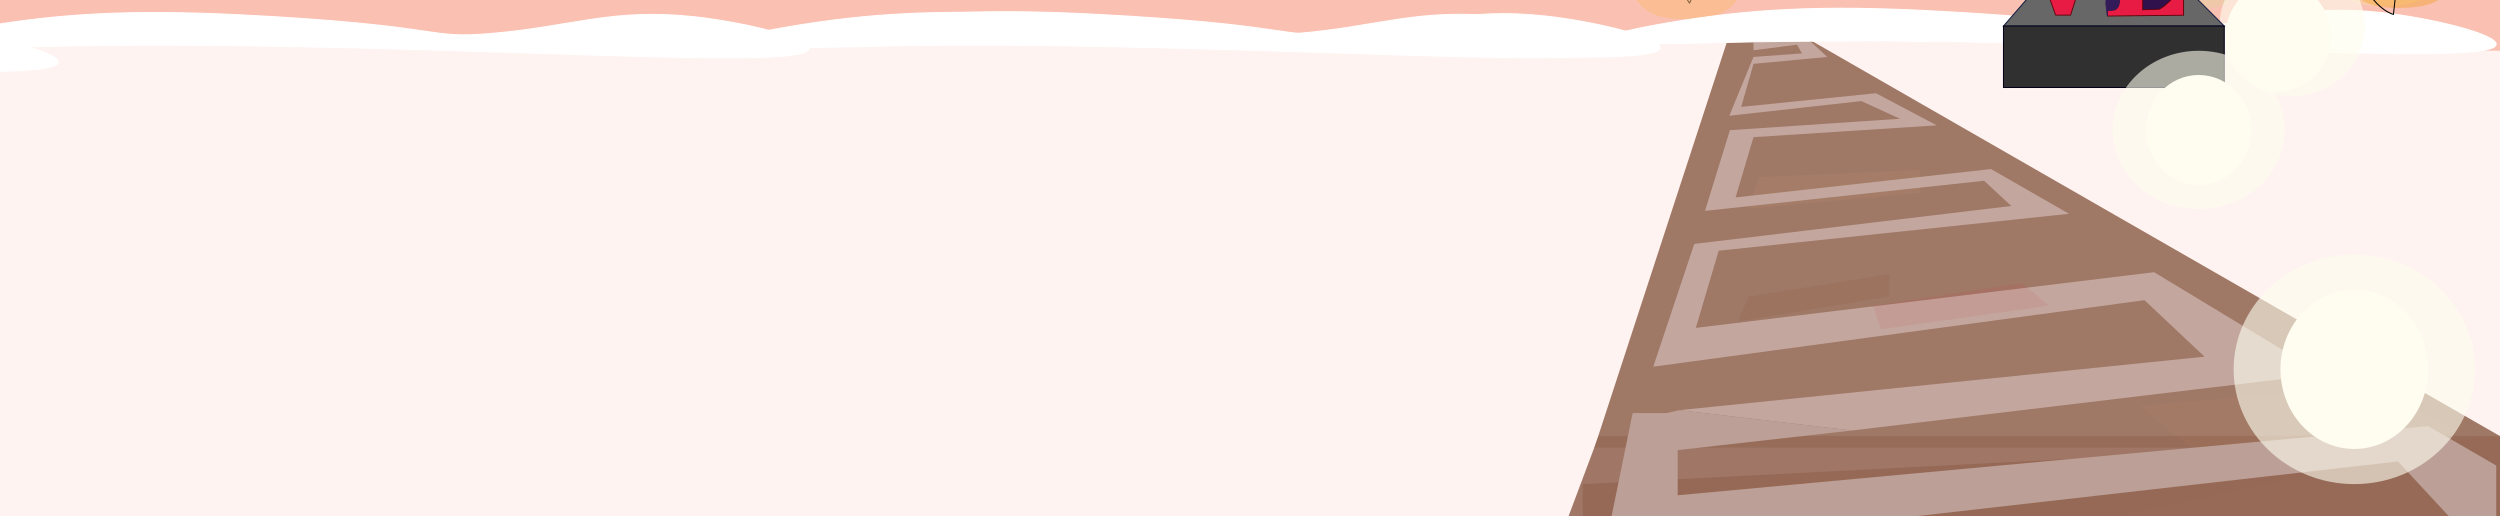 <?xml version="1.0" encoding="utf-8"?>
<!-- Generator: Adobe Illustrator 18.1.1, SVG Export Plug-In . SVG Version: 6.00 Build 0)  -->
<svg version="1.1" xmlns="http://www.w3.org/2000/svg" xmlns:xlink="http://www.w3.org/1999/xlink" x="0px" y="0px"
	 viewBox="0 0 2397.2 494.9" enable-background="new 0 0 2397.2 494.9" xml:space="preserve">
<g id="Layer_1">
	<g>
		<rect x="-650.8" y="-654.9" fill="#FAC1B3" width="3048" height="1299.2"/>
	</g>
	<path opacity="0.5" fill="#FCD7A1" d="M2133-67.4c6.9,65.6-26.1,72.1-58.2,72.1c-32.2,0-58.2-7.8-58.2-72.1
		c0-39.8,26.1-72.1,58.2-72.1C2106.9-139.6,2128.8-107.1,2133-67.4z"/>
	<g>
		<path fill="none" stroke="#000000" stroke-miterlimit="10" d="M1585.9-72.3c15.2,51.2,34.2,75.2,34.2,75.2s9.4-17,10.7-48.4
			c0.8-18.5,20.1-14.3,19.4-43.5"/>
	</g>
	<path opacity="0.8" fill="#FFFFFF" d="M-650.7,47.5c0,0,1.2-18.1,490.3-9.7c255.3,4.3,557.3,5.4,1419.5,0c476.3-3,1143,11,1143,11
		l12.8,593.8L-651,642.7L-650.7,47.5z"/>
	<g>
		<polyline fill="none" stroke="#000000" stroke-miterlimit="10" points="2037.4,-75.6 2068,19 2098.5,-24.9 2112.9,-109.9 		"/>
	</g>
	<polygon fill="#966A57" points="1517.6,464.2 2511.8,412.8 2511.8,600.5 1517.6,600.5 	"/>
	<polygon opacity="0.9" fill="#966A57" points="1477.3,566.4 1552.8,595.2 2396.6,418 1532.9,418 	"/>
	<path opacity="0.5" fill="#FCD7A1" d="M2343.7-66.2c6.9,65.6-26.1,72.1-58.2,72.1s-58.2-7.8-58.2-72.1c0-39.8,26.1-72.1,58.2-72.1
		S2339.6-105.9,2343.7-66.2z"/>
	<g opacity="0.9">
		<g>
			<polygon fill="#966A57" points="1658.3,33 1730.2,35.2 2416.4,429.2 1528.9,429.2 			"/>
			<polygon opacity="0.1" fill="#C49A6C" points="1686.4,169.8 1676.6,200.1 1841.1,185 1841.1,162.8 			"/>
			<polygon fill="#BC9F96" points="1681.4,40.6 1734.4,38.2 1752.1,54.6 1681.4,61.2 1669.6,102.5 1798.8,89.4 1857.1,120.2 
				1681.4,131.5 1664.2,189.3 1909.1,162.1 1983.9,205 1648,240.4 1626.1,314.4 2065.5,261 2227.2,358.8 1775.7,412.8 1610.2,393.3 
				2113.9,342 2056.3,287.8 1585.3,351.6 1624.6,233.9 1928.6,197.5 1902.5,173.3 1634.9,202.2 1658.8,124.8 1821.9,113.9 
				1784.8,96.9 1658.2,111 1681.4,54.6 1727.9,51.2 1723.1,42.8 1681.4,48.2 			"/>
			<polygon opacity="0.1" fill="#BE1E2D" points="1795.8,293.1 1803.7,315.8 1965.3,293.1 1939.1,271.5 			"/>
			<polygon opacity="0.1" fill="#603913" points="1676.6,284.4 1666.6,308.2 1811.7,284.4 1811.7,262.8 			"/>
			<polygon opacity="0.2" fill="#A97C50" points="2051.5,389.5 2138.1,459.4 2359.1,412.8 2267.4,369 			"/>
		</g>
		<polygon opacity="0.1" fill="#BE1E2D" points="1681.5,26.7 1683,34.8 1714.3,26.7 1709.2,18.9 		"/>
	</g>
	<path opacity="0.5" fill="#FCBD77" d="M1674-53.7c6.9,65.6-26.1,72.1-58.2,72.1c-32.2,0-58.2-7.8-58.2-72.1
		c0-39.8,26.1-72.1,58.2-72.1C1648-125.9,1669.9-93.4,1674-53.7z"/>
	<path opacity="0.5" fill="#E5CFA1" d="M2150.3-64.9c6.1,84.2-26.1,72.1-58.2,72.1s-58.2,13.5-58.2-72.1c0-39.8,26.1-72.1,58.2-72.1
		S2147.4-104.7,2150.3-64.9z"/>
	<path fill="#FFFFFF" stroke="#FFFFFF" stroke-miterlimit="10" d="M1540.9,37.2c0.6,6.7,82.7,4.3,109.7,3.6
		c339.2-8.8,740.7,26.4,742.9,1.8c0.9-9.7-60.7-25.1-109.7-30.5c-79.7-8.7-118.3,9.7-196.1,16.1c-60.6,5-40-6-205.1-16.1
		c-107.1-6.6-178.1-5.8-255.4,5.4C1594.7,22.2,1540.4,31.7,1540.9,37.2z"/>
	<path fill="#FFFFFF" stroke="#FFFFFF" stroke-miterlimit="10" d="M697,41.1c0.6,6.7,82.7,4.3,109.7,3.6
		c339.2-8.8,740.7,26.4,742.9,1.8c0.9-9.7-60.7-25.1-109.7-30.5c-79.7-8.7-118.3,9.7-196.1,16.1c-60.6,5-40-6-205.1-16.1
		c-107.1-6.6-178.1-5.8-255.4,5.4C750.8,26.1,696.5,35.6,697,41.1z"/>
	<path fill="#FFFFFF" stroke="#FFFFFF" stroke-miterlimit="10" d="M739.2,40.5c0.6,6.7,82.7,4.3,109.7,3.6
		c339.2-8.8,740.7,26.4,742.9,1.8c0.9-9.7-60.7-25.1-109.7-30.5c-79.7-8.7-118.3,9.7-196.1,16.1c-60.6,5-40-6-205.1-16.1
		C974,8.8,902.9,9.6,825.6,20.8C793,25.5,738.7,35,739.2,40.5z"/>
	<path fill="#FFFFFF" stroke="#FFFFFF" stroke-miterlimit="10" d="M-76.8,41.2c0.6,6.7,82.7,4.3,109.7,3.6
		c339.2-8.8,740.7,26.4,742.9,1.8c0.9-9.7-60.7-25.1-109.7-30.5c-79.7-8.7-118.3,9.7-196.1,16.1c-60.6,5-40-6-205.1-16.1
		C157.9,9.6,86.9,10.4,9.6,21.5C-23,26.2-77.3,35.7-76.8,41.2z"/>
	<path fill="#FFFFFF" stroke="#FFFFFF" stroke-miterlimit="10" d="M-796.8,54.3c0.6,6.7,82.7,4.3,109.7,3.6
		c339.2-8.8,740.7,26.4,742.9,1.8c0.9-9.7-60.7-25.1-109.7-30.5c-79.7-8.7-118.3,9.7-196.1,16.1c-60.6,5-40-6-205.1-16.1
		c-107.1-6.6-178.1-5.8-255.4,5.4C-743.1,39.3-797.3,48.8-796.8,54.3z"/>
	<path opacity="0.4" fill="#F29D1F" d="M2358.2-64.5c6.9,65.6-26.1,72.1-58.2,72.1s-58.2-7.8-58.2-72.1c0-39.8,26.1-72.1,58.2-72.1
		S2354.1-104.2,2358.2-64.5z"/>
	<path fill="none" stroke="#000000" stroke-miterlimit="10" d="M2253.2-75.6c3.6,80.3,41.8,89.4,41.8,89.4l13.9-123.7"/>
	<polygon fill="#BC9F96" points="1597.9,396.1 1565.5,396.1 1538.4,528.9 2299.4,442.5 2351.4,498.5 1538.2,601.5 1538.3,620 
		2063.8,619.9 2393.6,544.7 2393.6,446.4 2328.2,408.5 1608.7,474.9 1608.7,431.6 1775.7,412.8 1610.2,393.3 	"/>
	<ellipse fill="#FEFDEF" cx="2184.5" cy="34.8" rx="50.5" ry="52.7"/>
	<ellipse opacity="0.6" fill="#FEFDEF" cx="2197.9" cy="25" rx="69.6" ry="67.2"/>
	<ellipse fill="#FEFDEF" cx="2257.5" cy="354.2" rx="70.8" ry="76.3"/>
	<ellipse opacity="0.6" fill="#FEFDEF" cx="2257.5" cy="354.2" rx="115.7" ry="110"/>
	<g>
		<polygon fill="#666766" stroke="#161C40" stroke-miterlimit="10" points="2132.8,25 1921.1,25 1948.8,-6.9 2102.8,-5 		"/>
		<rect x="1921.1" y="25" fill="#303030" stroke="#040018" stroke-miterlimit="10" width="211.7" height="58.9"/>
		<g>
			<g>
				<path fill="#30114B" stroke="#30114B" stroke-width="0.845" stroke-miterlimit="10" d="M2053.8-4.1c2.4-0.3,4.3-0.7,10.7-4.6
					c5.3-3.3,6.7-9.8,7.1-16.3l16.1,7c0.8,7.3-0.4,7.3-1.3,10.9c-1.1,4.2-3.6,5.8-6.1,8.4c-3.3,3.4-8.1,7.6-9.7,7.6
					c-4.2,0-17,0.7-17,0.7V-4.1"/>
			</g>
			<path fill="#E81B45" stroke="#5D0006" stroke-width="0.845" stroke-miterlimit="10" d="M2071.4-57.9l7.2,5l5,4.8l2.9,4l0.9,2.6
				l0.4,7.8l5.9,0.4v-30.4l-36.2-0.8c0,0,13.3-1.7,25.2-17.1c11.7-15,8.8-26.2,8.1-31.3c-1.2-8.7-6.6-13.4-9.2-16.9
				c-3.5-4.6-15-9.5-20.7-10.1c-4.3-0.5-13.1-0.1-17.1,1.3c-5,1.8-14.3,7.4-17.9,11.2c-2.8,3-6.9,9.9-8.3,13.7
				c-0.8,2.2-1.3,9.5-1.3,9.5l-7.5,0l0.1,10.8l-12.7,20.6l-2.6,1.9l-2.6,1.2l-18.9,0.1l0.3-62l2.3-3.3l2.6-1.2l4.2-0.1v-5.5
				l-43.9,0.9l0,0.9l0,4.1h7.1l2.2,1.5l1.2,1.9v58.9l-2,2.4l-2.7,1.4h-6.3v11.5h5.5l2.6,2.2l1.4,1.9l24.5,68.6h14.3l22.3-69.6l2-2.4
				l1.4-0.7h16.9l1.9,1.2l1.4,1.4l0.7,1.3V2.3l-0.7,2.9l-1,2.3l-2.3,2l-7.1,0.1v5.8l72.9-0.8v-32.7l-6.1,0.1l-0.3,7.9l-1.4,4.2
				l-4.3,5.9l-6.5,5.8l-4.6,3l-16,0.6v-31.4l9.4-0.3l3.2,1.4l2.2,3.5c0,0,1.2,1.7,1.6,2.3c1.7,2.4,1.4,5.8,1.4,5.8l6.1,0.1
				l-0.1-31.3l-6-0.1l-0.3,3l-4.3,7.2l-2.3,1.7l-10.7,0.1l0.1-29.1L2071.4-57.9z M1996.1-49.6l-9.9,31.7L1975-49.4
				c0,0.1-2.4-5.3-0.1-7.3c1.6-1.3,6-0.9,6-0.9l-0.1-6l9.4,0.2l0.1,5.8c0,0,4.5-0.5,6.1,1.4C1998-54.5,1996.1-49.6,1996.1-49.6z
				 M2014.8-63.6v-29.7c0,0,2.2,11.2,8.6,17.8c8.2,8.3,19.3,11.8,19.3,11.8H2014.8z M2049.3-83.7c-2.7,2.2-5.4,4.4-8.1,6.2
				c-1.7,1.2-9.1,1.4-12.3-1.9c-1.4-1.5-1.9-3.8-1.9-6.1c0-2.6,0.6-5,1.3-6c9.8-14.7,22.6-26.3,31.1-32.3c8-5.6,12.4-4.7,15.8-2.7
				c2.7,1.6,4.4,8.2,1.8,12C2071.4-106.2,2061-93.6,2049.3-83.7z"/>
			<g>
				
					<line fill="#DDF2F7" stroke="#FFFFFF" stroke-width="0.845" stroke-miterlimit="10" x1="2020.9" y1="9.3" x2="2019.6" y2="-3"/>
				<path fill="#331A58" stroke="#331A58" stroke-width="0.845" stroke-miterlimit="10" d="M2032,3.2c-0.3,1.7-0.3,3.3-2.9,5.1
					c-2.4,1.7-6.8,2-8.5,1.4l0.1,5.6l-1.4-11.2l0.2-7.1c0,0,4.7,0.9,7.3-0.3c1.1-0.5,1-0.5,1.2-1c0.9-3.7-0.2-33.7,0.3-50.1
					c0.1-2-3.3-2.3-10.4-3.4c2.5-0.2,8.4-0.5,12.1,0.9c0.8,0.3,2,2.9,2.2,2.9C2031.9-37.5,2033.1-2.7,2032,3.2z"/>
			</g>
		</g>
	</g>
	<ellipse fill="#FEFDEF" cx="2108.3" cy="124.6" rx="50.5" ry="52.7"/>
	<ellipse opacity="0.6" fill="#FEFDEF" cx="2108.3" cy="124.6" rx="82.5" ry="75.9"/>
</g>
<g id="spaceship">
</g>
<g id="planets">
</g>
</svg>
